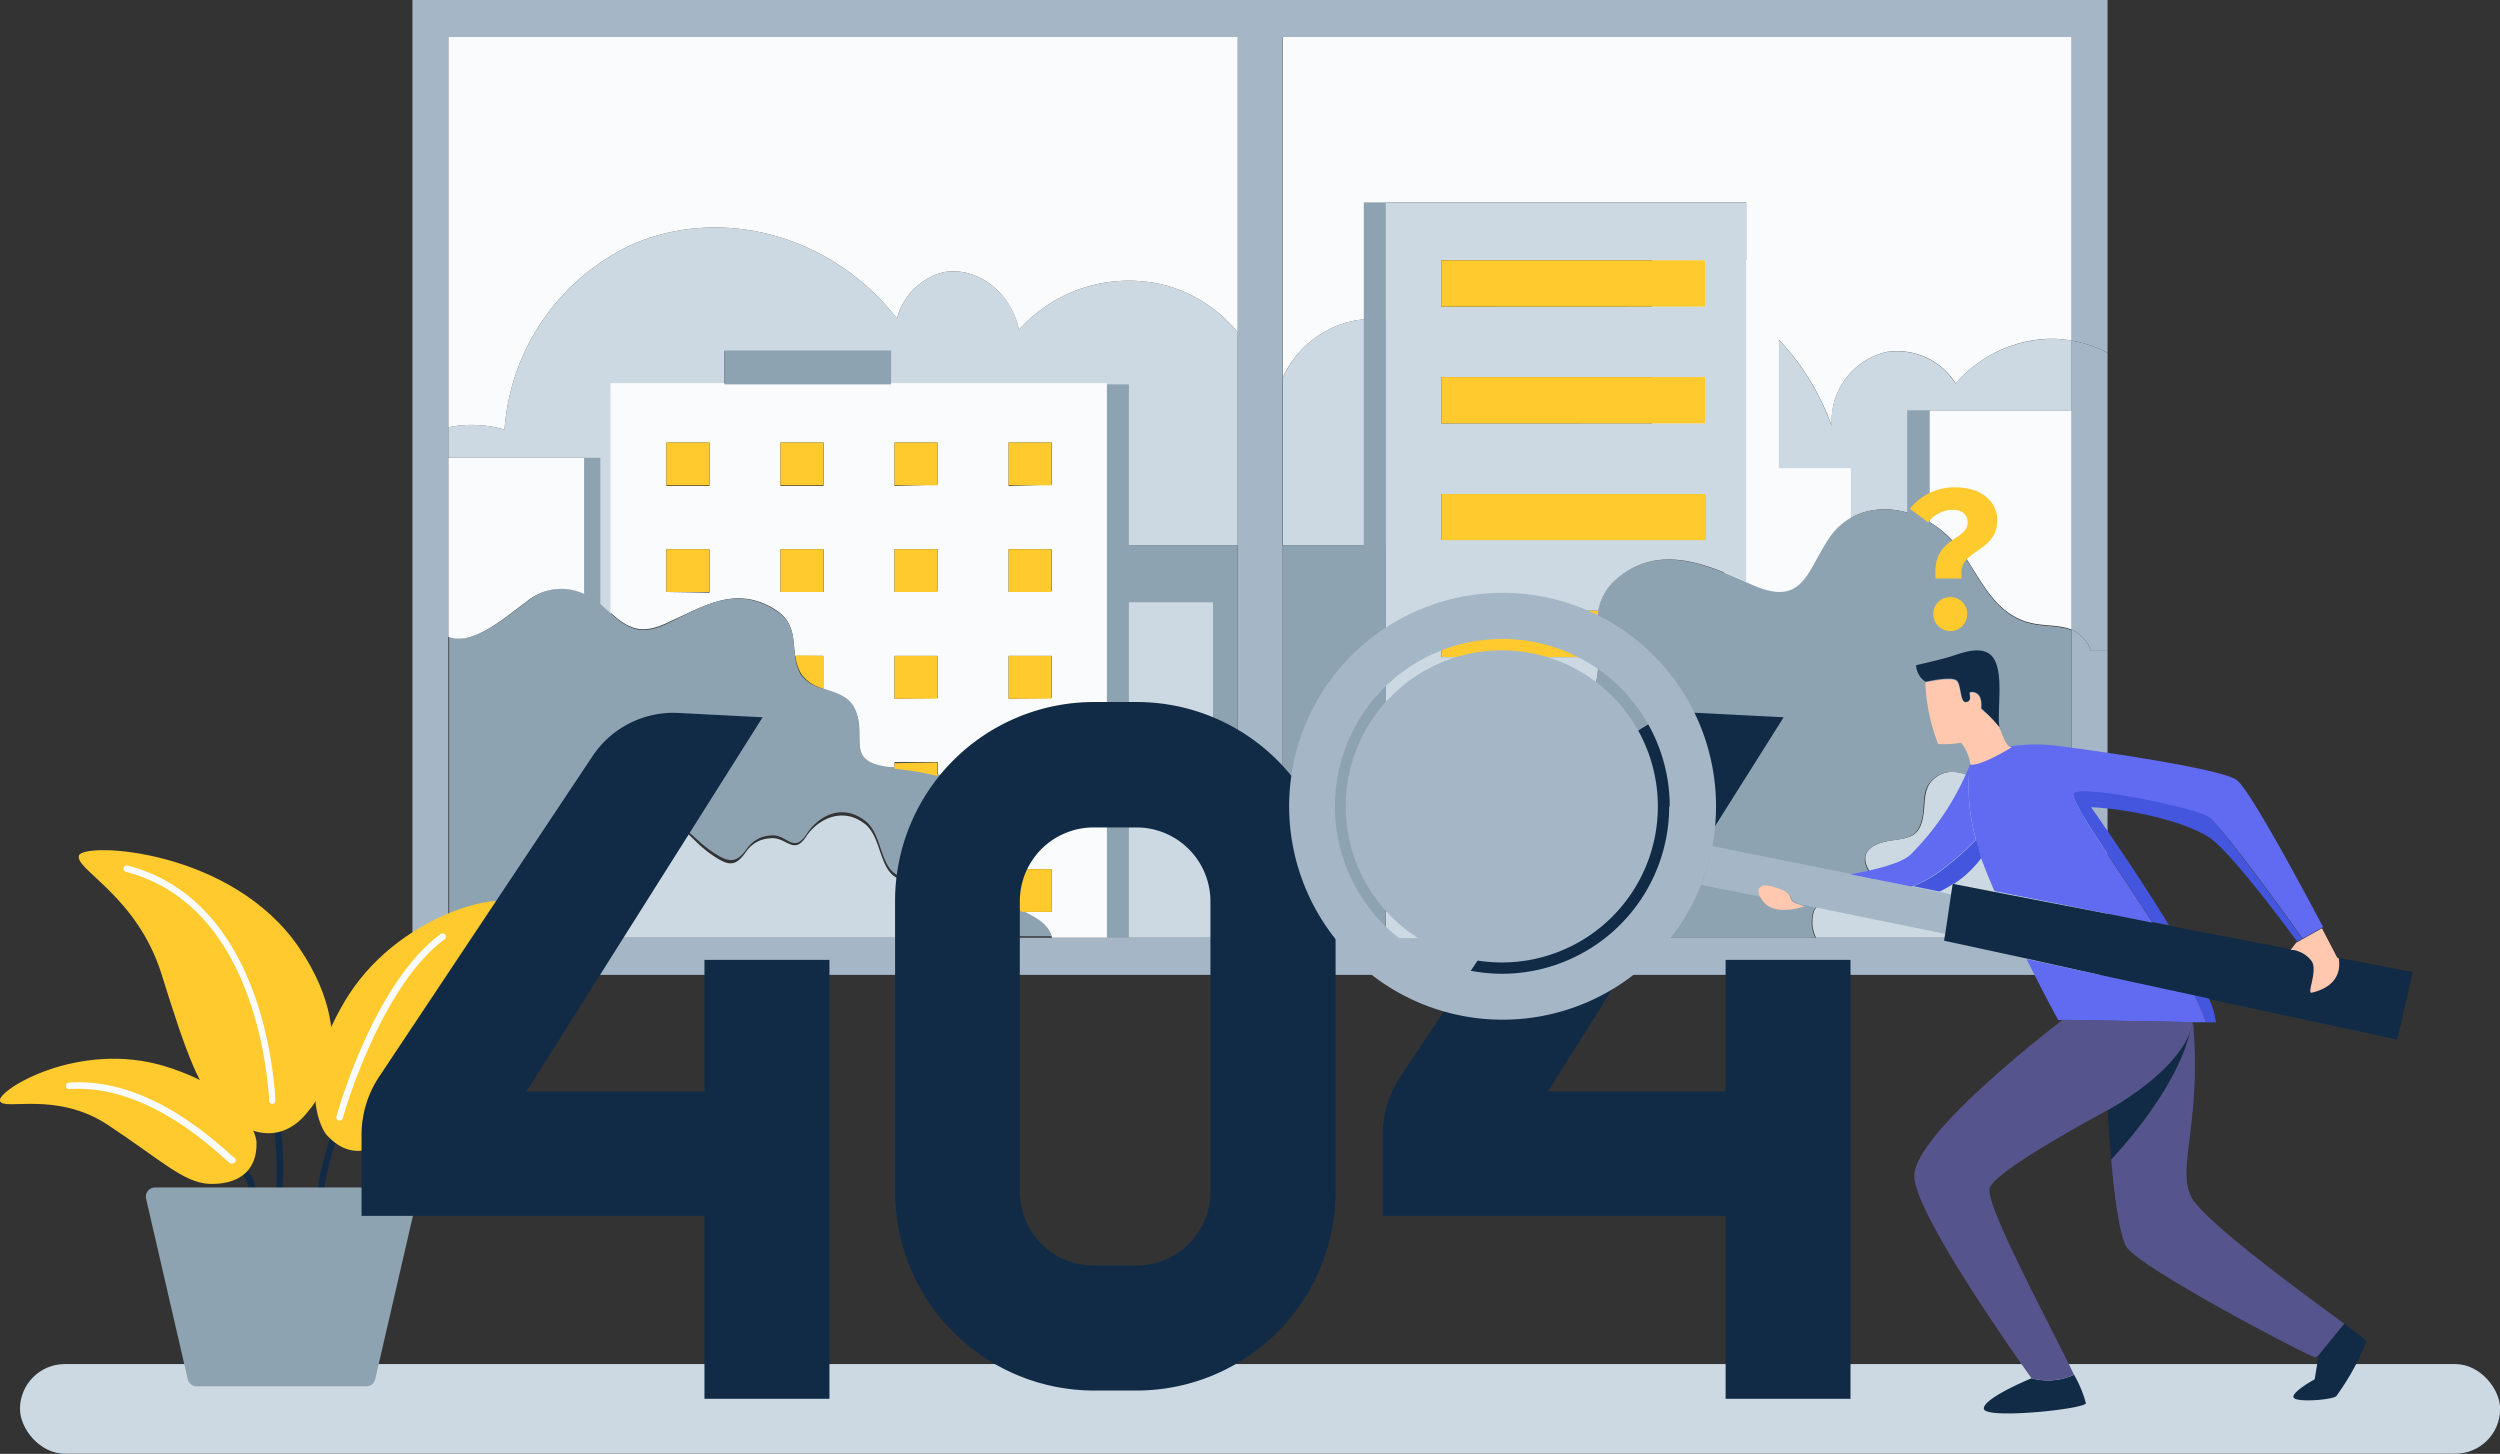 <svg xmlns="http://www.w3.org/2000/svg" viewBox="0 0 185.18 107.69"><rect x="0" y="0" width="185.18" height="107.69" fill="#333333" stroke="none"/><defs><style>.cls-2{fill:#a5b7c6}.cls-3{fill:#ccd9e2}.cls-4{fill:#f9fbfc}.cls-5{fill:#feca2d}.cls-6{fill:#8ea3b2}.cls-7{fill:#112b46}.cls-8{fill:#56548c}.cls-9{fill:#ffc8af}.cls-10{fill:#606bf1}.cls-11{fill:#4356dd}</style></defs><g style="isolation:isolate"><g id="Layer_1" data-name="Layer 1"><path class="cls-2" d="M70.8 69.46h82.65V46.64a2.67 2.67 0 011.43 1.57h1.23v24H30.55V0h125.56v26.14a9.06 9.06 0 00-2.66-.91V2.74H33.21v66.72H70.8z"/><path class="cls-2" d="M156.11 26.14v22.07h-1.23a2.67 2.67 0 00-1.43-1.57V25.23a9.06 9.06 0 012.66.91z"/><path class="cls-3" d="M153.45 58.33v11.13h-18.93a2.66 2.66 0 01-.14-2c.87-1.52 2.92-.43 3.94-1.33s.09-1.36-.12-2.24c-.27-1.12 1.05-1.53 2-1.65 1.34-.19 2-.3 2.26-1.8.15-.83 0-1.88.61-2.57 1.22-1.31 2.82-.5 4.08.2.83.46 1.59 1.21 2.57.84s2.78-2.06 3.73-.58z"/><path class="cls-4" d="M153.45 30.39v16.25c-1.09-.46-2.46-.16-3.81-.76-2.54-1.12-3.28-4-5.11-5.93a7.42 7.42 0 00-1.62-1.29v-8.27z"/><path class="cls-3" d="M153.45 25.23v5.16h-10.54v8.27c-2.47-1.43-5.7-1.36-7.43 1.24s-1.91 5.19-5.94 3.3l-.2-.09V23a18.29 18.29 0 016.33 8.56 5.25 5.25 0 014.11-5.49 5.13 5.13 0 015.07 2.34 9.6 9.6 0 016.59-3.29 8.24 8.24 0 012.01.11z"/><path class="cls-4" d="M153.45 2.74v22.49a8.24 8.24 0 00-2-.12 9.6 9.6 0 00-6.59 3.29 5.13 5.13 0 00-5.07-2.34 5.25 5.25 0 00-4.11 5.49 18.29 18.29 0 00-6.34-8.55v-8h-26.69v8.68a7.34 7.34 0 00-3.31.34A7.5 7.5 0 0095 28V2.74z"/><path class="cls-5" d="M106.76 53.89h6.54a4.84 4.84 0 00-2.36 1.64 3.21 3.21 0 00-.61 1.78h-3.57zm0 8.65h4.34c-.21 1.26-1.12 2.25-1.54 3.43h-2.8z"/><path class="cls-6" d="M94.97 40.39h7.67v29.07h-7.67z"/><path class="cls-3" d="M102.65 23.67v16.72H95V28a7.5 7.5 0 014.37-4 7.34 7.34 0 013.28-.33z"/><path class="cls-2" d="M91.68 40.39h3.29v29.07h-3.29zm0-15.78V2.74h3.29v37.65h-3.29V24.61z"/><path class="cls-6" d="M91.68 40.39v29.07h-1.83V44.6h-7.86v-4.21h9.69z"/><path class="cls-3" d="M91.68 24.61v15.78H82V28.47H66V26H53.66v2.51h-8.41v17l-.22-.2A7.22 7.22 0 0043.28 44V33.91H33.21v-2.26a8.65 8.65 0 014.16.17 16.41 16.41 0 019.46-13.71c6.61-2.89 14.8-.72 19.61 5.49a4.78 4.78 0 013.42-3.43c2.29-.46 5 1.28 5.62 4.25a10.94 10.94 0 0110.84-3.29 10.54 10.54 0 015.36 3.48z"/><path class="cls-4" d="M91.68 2.74v21.87a10.54 10.54 0 00-5.36-3.48 10.94 10.94 0 00-10.84 3.29c-.66-3-3.33-4.71-5.62-4.25a4.78 4.78 0 00-3.42 3.43c-4.81-6.21-13-8.38-19.61-5.49a16.41 16.41 0 00-9.46 13.71 8.65 8.65 0 00-4.16-.17V2.74z"/><path class="cls-3" d="M81.99 44.6h7.86v24.86h-7.86z"/><path class="cls-4" d="M82 44.6v24.86h-4.08c-.18-.87-1.23-1.46-2.17-1.91h2.14v-3.17h-3.18v2.67c-2.37-1.31-1.74-3.25-1.65-5.39.11-2.57-1.56-3.66-3.6-4.21v-1h-3.2v.42h-.42c-3.34-.39-1.6-2.29-2.51-4.26-.46-1-1.44-1.24-2.35-1.55v-2.48h-2.09c-.17-1.24 0-2.52-1.48-3.44-2.94-1.83-5.31-.21-8 1-1.87.88-2.83.47-4.2-.76v-17H82V44.6zm-4.1 15v-3.12h-3.19v3.17zm0-7.9v-3.12h-3.19v3.17zm0-7.9v-3.12h-3.19v3.17zm0-7.9v-3.12h-3.19V36zm-8.46 15.8v-3.12h-3.18v3.17zm0-7.9v-3.12h-3.18v3.17zm0-7.9v-3.12h-3.18V36zM61 43.85v-3.17h-3.19v3.17zM61 36v-3.22h-3.19V36zm-8.45 7.9v-3.22h-3.19v3.17zm0-7.9v-3.22h-3.19V36z"/><path class="cls-6" d="M61 51c.91.31 1.89.53 2.35 1.55.91 2-.83 3.87 2.51 4.26h.42a20.77 20.77 0 013.17.53c2 .55 3.71 1.64 3.6 4.21-.09 2.14-.72 4.08 1.65 5.39v.5h1c.94.45 2 1 2.17 1.91H70.8c-.9-.37-1-1.37-1.06-2.4-.11-2-1.78-1.53-3.17-2.09s-1.21-3-2.41-4c-1.62-1.33-3.43-.59-4.42.93s-1.47-.08-2.68.1a2.25 2.25 0 00-1.75 1c-.81 1.13-1.39 1-2.64.14s-2.09-2.11-3.67-2.72c-1.45-.53-3.51-.53-4.59.75-.81 1-.54 2.19-1 3.26-.64 1.37-1.64.53-2.73.27a2.21 2.21 0 00-2.74 1.16c-.25.77.2 1.57-.64 2-.61.35-1.45.24-1.92.83a1.46 1.46 0 00-.31.83h-1.8V47.14c1.84.77 4.4-1.62 5.75-2.56a4 4 0 014.32-.6A7.22 7.22 0 0145 45.23l.22.2c1.37 1.23 2.33 1.64 4.2.76 2.65-1.26 5-2.88 8-1 1.49.92 1.31 2.2 1.48 3.44a3.49 3.49 0 00.4 1.31A2.7 2.7 0 0061 51z"/><path class="cls-5" d="M77.89 64.38v3.17h-2.14c-.39-.19-.76-.35-1-.5v-2.67zm-3.18-7.9h3.17v3.17h-3.17zm0-7.9h3.17v3.17h-3.17zm0-7.9h3.17v3.17h-3.17zm0-7.9h3.17v3.17h-3.17z"/><path class="cls-3" d="M70.8 69.46H35a1.46 1.46 0 01.31-.83c.47-.59 1.31-.48 1.92-.83.84-.48.39-1.28.64-2a2.21 2.21 0 012.74-1.16c1.09.26 2.09 1.1 2.73-.27.5-1.07.23-2.3 1-3.26 1.08-1.28 3.14-1.28 4.59-.75 1.6.61 2.35 1.94 3.69 2.88s1.83 1 2.64-.14a2.25 2.25 0 011.75-1c1.21-.18 1.76 1.3 2.68-.1s2.8-2.26 4.42-.93c1.2 1 1 3.37 2.41 4s3.06.09 3.17 2.09c.11.93.21 1.93 1.11 2.3z"/><path class="cls-5" d="M69.43 56.48v1a20.77 20.77 0 00-3.17-.53v-.42zm-3.17-7.9h3.17v3.17h-3.17zm0-7.9h3.17v3.17h-3.17zm0-7.9h3.17v3.17h-3.17z"/><path class="cls-6" d="M53.66 25.96H66v2.51H53.66z"/><path class="cls-5" d="M61 48.58V51a2.7 2.7 0 01-1.69-1.15 3.49 3.49 0 01-.4-1.31zm-3.19-7.9h3.17v3.17h-3.17zm0-7.9h3.17v3.17h-3.17zm-8.45 7.9h3.17v3.17h-3.17zm0-7.9h3.17v3.17h-3.17z"/><path class="cls-4" d="M43.28 33.91V44a4 4 0 00-4.32.6c-1.35.94-3.91 3.33-5.75 2.56V33.91zm84.44.77h9.38v17.35h-9.38z"/><path class="cls-4" d="M122.38 19.26h9.38v17.35h-9.38z"/><path class="cls-6" d="M113.3 53.89c1.91-.75 4.16-1.09 4.77-2.8a6.4 6.4 0 00.3-2.42 17.06 17.06 0 010-3.43 4 4 0 011.47-2.45c3-2.47 6.53-1 9.48.32l.2.09c4 1.89 4.22-.7 5.94-3.3s5-2.67 7.43-1.24a7.42 7.42 0 011.64 1.34c1.83 1.94 2.57 4.81 5.11 5.93 1.35.6 2.72.3 3.81.76v11.64c-.95-1.48-2.75.2-3.78.59s-1.74-.38-2.57-.84c-1.26-.7-2.86-1.51-4.08-.2-.64.69-.46 1.74-.61 2.57-.28 1.5-.92 1.61-2.26 1.8-.9.12-2.22.53-2 1.65.21.88 1.06 1.42.12 2.24s-3.07-.19-3.94 1.33a2.66 2.66 0 00.14 2h-24.6a5.08 5.08 0 01-.51-2.68 3.2 3.2 0 01.2-.81c.42-1.18 1.33-2.17 1.54-3.43a3.71 3.71 0 00.05-.48c0-1.61-.91-3.17-.82-4.75a3.21 3.21 0 01.61-1.78 4.84 4.84 0 012.36-1.65z"/><path class="cls-3" d="M102.65 23.67V15h26.69v28.11c-3-1.37-6.48-2.79-9.48-.32a4 4 0 00-1.47 2.45h-11.63v3.43h11.61a6.4 6.4 0 01-.3 2.42c-.61 1.71-2.86 2-4.77 2.8h-6.54v3.42h3.57c-.09 1.58.84 3.14.82 4.75a3.71 3.71 0 01-.05.48h-4.34V66h2.8a3.2 3.2 0 00-.2.81 5.08 5.08 0 00.51 2.68h-7.22V23.67zM126.3 40v-3.41h-19.54V40zm0-8.65v-3.42h-19.54v3.43zm0-8.65v-3.42h-19.54v3.43z"/><path class="cls-5" d="M106.76 36.59h19.54v3.42h-19.54zm0-8.66h19.54v3.43h-19.54zm0 17.31h11.63a17.06 17.06 0 000 3.43h-11.63zm0-25.96h19.54v3.43h-19.54z"/><path class="cls-6" d="M81.99 28.47h1.63v40.99h-1.63zm19.03-13.48h1.63v40.99h-1.63zm40.25 15.4h1.63v21.65h-1.63zm-97.99 3.52h1.19v23.76h-1.19z"/><rect class="cls-3" x="1.48" y="101.04" width="183.71" height="6.64" rx="3.32" ry="3.32"/><path class="cls-7" d="M24.72 83.45s-.28.81-.56 1.83a17.28 17.28 0 00-.66 3.08h.48a18.51 18.51 0 01.64-3l.38-1.23c.1-.33.17-.52.17-.52l-.46-.16zm-4.35.4v.23c0 .45.13 1.49.13 2.63 0 .53 0 1.08-.07 1.59h.49c0-.54.07-1.1.07-1.64a28 28 0 00-.16-2.91h-.48zM18 87.07a1.6 1.6 0 01.21.31 1.17 1.17 0 01.18.58h.48a1.75 1.75 0 00-.25-.86 2.14 2.14 0 00-.26-.36l-.36.33z"/><path class="cls-5" d="M24.14 84s-2.5-3.17 1.34-9.74 11.74-8.16 12.11-7.31-4 2.5-5.24 7.55-1.35 7.8-2.9 9.32-3.59 2.18-5.31.18zm-5.14.58S18.73 81 12.28 79-.26 80.78 0 81.55s4.12-.78 8 1.78 5.61 4.29 7.51 4.36 3.57-.76 3.49-3.11z"/><path class="cls-5" d="M22.88 82.25s4.29-4.61-.69-12-16-7.9-16.34-6.88 4.3 3 6.11 8.77 2.8 8.72 4.7 10.38 4.34 2.21 6.22-.27z"/><path class="cls-4" d="M25.15 83h-.06a.24.24 0 01-.17-.3c.11-.4 2.78-9.89 7.72-13.51a.24.24 0 11.29.39c-4.8 3.53-7.52 13.15-7.54 13.25a.25.25 0 01-.24.17zm-4.98-1.23a.28.28 0 01-.24-.18 1.24 1.24 0 010-.27c-.25-3.32-1.67-14.4-10.6-16.74a.24.24 0 11.12-.47c9.25 2.42 10.71 13.76 10.94 17.18v.17a.24.24 0 01-.16.3zm-3 4.43c-.11 0-.22-.1-.58-.42-4-3.62-7.86-5.34-11.47-5.11a.24.24 0 010-.48c3.75-.25 7.73 1.51 11.84 5.23l.34.3a.25.25 0 01.15.15.25.25 0 01-.15.31z"/><path class="cls-6" d="M27.13 102.69H14.57a.68.68 0 01-.66-.52l-3.09-13.38a.68.68 0 01.66-.83h18.74a.68.68 0 01.66.83l-3.09 13.38a.68.68 0 01-.66.52z"/><path class="cls-7" d="M52.18 71.1v9.74H39l17.49-27.71-6.25-.32a7.19 7.19 0 00-6.43 3.32L28.08 79.76a7.81 7.81 0 00-1.3 4.3v6h25.4v13.55h9.26V71.1zm75.64 0v9.74h-13.16l17.46-27.71-6.25-.32a7.2 7.2 0 00-6.43 3.32l-15.72 23.63a7.73 7.73 0 00-1.3 4.3v6h25.4v13.55h9.25V71.1zM84.21 103H81a14.75 14.75 0 01-14.7-14.73V66.76A14.74 14.74 0 0181 52h3.19a14.73 14.73 0 0114.74 14.76v21.51A14.74 14.74 0 0184.21 103zM81 61.29a5.47 5.47 0 00-5.46 5.47v21.51A5.48 5.48 0 0081 93.74h3.19a5.48 5.48 0 005.47-5.47V66.76a5.48 5.48 0 00-5.47-5.47z"/><g id="_Group_" data-name="&lt;Group&gt;"><path class="cls-5" d="M144.35 44.23a1.26 1.26 0 110 2.51 1.26 1.26 0 010-2.51zm.47-8.13c2.07 0 3.12 1.15 3.12 2.41 0 2.38-2.65 2.18-2.65 3.9v.44h-1.93v-.52c0-2.52 2.39-2.33 2.39-3.63 0-.6-.43-.94-1.13-.94a2.36 2.36 0 00-1.8.93l-1.35-1a4.18 4.18 0 013.35-1.59z"/><path class="cls-7" d="M175.3 99.34a18.6 18.6 0 01-2.25 4.08c-.34.28-3.09.49-3.17.07s1.57-1.32 1.57-1.32l.3-1.8 1.89-2.32a20.79 20.79 0 011.66 1.29zm-21.67 2.49a8.65 8.65 0 01.88 2.12c-.27.45-7.44 1.18-7.56.41s3.53-2.27 3.53-2.27a4.65 4.65 0 003.15-.26z"/><path class="cls-2" d="M126 65.54a15.81 15.81 0 111.11-5.81 16 16 0 01-.37 3.41l-.39 1.43c-.14.33-.26.65-.35.97zm-2.32-5.81a12.4 12.4 0 10-12.4 12.4 12.4 12.4 0 0012.36-12.4z"/><path class="cls-2" d="M141.63 65.67l1.92.39h.09l.91.19-.47 2.93-1-.21-9.79-2c-.27-.11-.58-.29-.64-.56s-1.19-.75-1.65-.83h-.16c-.24 0-.76.18-.39.85l-4.45-.89c.13-.32.25-.64.35-1s.25-.84.35-1.26a1.36 1.36 0 010-.17l.12-.44 10.27 2.06z"/><path class="cls-7" d="M156.1 82.24s4.91-2.6 6.12-5.79c-1.1 4.56-5.84 9.44-5.84 9.44-.18-2-.27-3.64-.27-3.64zM178.72 72l-1.15 5-14-3-1.06-.23-12.4-2.77-6.11-1.32.08-.49.44-2.94.12-.77h.07l3 .58 11.68 2.26 1.25.24 9.11 1.76h.16a2.14 2.14 0 011.35.84c.43.73-.42 2.41 0 2.32 2.15-.51 2-2 2-2.53z"/><path class="cls-8" d="M173.64 98.05l-1.89 2.32-.24.17c-.27.06-13.06-6.63-14-8.19-.53-.87-.91-3.93-1.13-6.46 0 0 4.74-4.88 5.84-9.44a4.41 4.41 0 00.22-.74c.64 7.33-1.16 10.65-.18 12.84.74 1.72 8.03 7.03 11.38 9.5z"/><path class="cls-9" d="M173.24 71c.08.51.2 2-2 2.53-.4.09.45-1.59 0-2.32a2.14 2.14 0 00-1.35-.84h-.22l.41-.54.39-.22 1.52-.85 1.13 2.17z"/><path class="cls-10" d="M172.08 68.67l-1.52.85s-6-8.43-7-9-9.22-2.37-9.91-1.71c-.43.41 2.86 4.94 5.78 9.53L147.73 66c-.41-.94-.75-1.8-1-2.47-.13-.45-.25-.91-.37-1.38a14.39 14.39 0 01-.44-5.6s.51.26 3.07-1.28a12.77 12.77 0 013.57 0c2.15.26 11.95 1.64 13.12 2.51.9.64 4.52 7.35 6.4 10.89z"/><path class="cls-11" d="M170.54 69.52l-.39.22s-4.76-6.54-6.5-7.7-5.69-2.1-8.76-2.25c0 0 3.15 4.45 5.77 8.74l-1.25-.24c-2.92-4.59-6.21-9.12-5.78-9.53.69-.66 8.94 1.09 9.91 1.71s7 9.05 7 9.05zm-6.4 6.21h-.75a14.64 14.64 0 00-.84-2l1.06.23a5.71 5.71 0 01.53 1.77z"/><path class="cls-10" d="M163.39 75.72h-.95l-8.73-.16h-1.25s-1.1-2-2.35-4.52l12.44 2.69a14.64 14.64 0 01.84 1.99z"/><path class="cls-8" d="M153.71 75.55l8.73.16a4.41 4.41 0 01-.22.74c-1.21 3.19-6.12 5.79-6.12 5.79-2.13 1.15-8.35 4.6-8.72 5.76s4.26 9.74 6.25 13.83a4.65 4.65 0 01-3.15.26S142 90.32 141.8 87.2s10.43-11.22 11-11.67z"/><path class="cls-9" d="M147.19 52.87a10.68 10.68 0 01.92 1c0 .07 0 .14.06.19.32.85.53 1.29.85 1.29-2.56 1.54-3.07 1.28-3.07 1.28v.05a3.06 3.06 0 00-.69-1.66 8 8 0 01-1.7.09 14.17 14.17 0 01-.95-4.57c.16 0 1.95-.42 2.31-.1s.23 1.67.71 1.59.16-.62.27-.72a.64.64 0 01.79.48 1.75 1.75 0 01.05.72l.14.12.13.13z"/><path class="cls-7" d="M147.8 49c.59 1.3.11 3.86.31 4.87a10.68 10.68 0 00-.92-1l-.16-.15-.13-.13-.14-.12a1.75 1.75 0 00-.05-.72.64.64 0 00-.79-.48c-.11.1.21.64-.27.72s-.34-1.26-.71-1.59-2.15.06-2.31.1a1.53 1.53 0 01-.7-1.23s1.63-.36 2.52-.63 2.72-1.06 3.35.36z"/><path class="cls-11" d="M146.39 62.18c.12.47.24.93.37 1.38a8.1 8.1 0 01-2 1.89h-.06a9 9 0 01-1 .58h-.09l-1.92-.39c2.16-.73 4.7-3.46 4.7-3.46z"/><path class="cls-10" d="M145.92 56.63v-.05a14.39 14.39 0 00.44 5.6s-2.54 2.73-4.76 3.49l-4.54-.91c1.62-.29 3.66-.76 4.41-1.41a19.72 19.72 0 004.45-6.72z"/><path class="cls-9" d="M133.27 67a2.66 2.66 0 00.41.13s-2.08.75-3-.27a1.88 1.88 0 01-.3-.43c-.37-.67.15-.86.39-.85h.16c.46.08 1.57.41 1.65.83s.42.5.69.59z"/><path d="M122.8 59.73a11.56 11.56 0 10-11.56 11.56 11.55 11.55 0 0011.56-11.56z" style="mix-blend-mode:hard-light" fill="#a5b7c6"/><path d="M111 54a3.43 3.43 0 10-3.42 3.42A3.42 3.42 0 00111 54z" style="mix-blend-mode:screen" fill="#a5b7c6"/></g></g></g></svg>